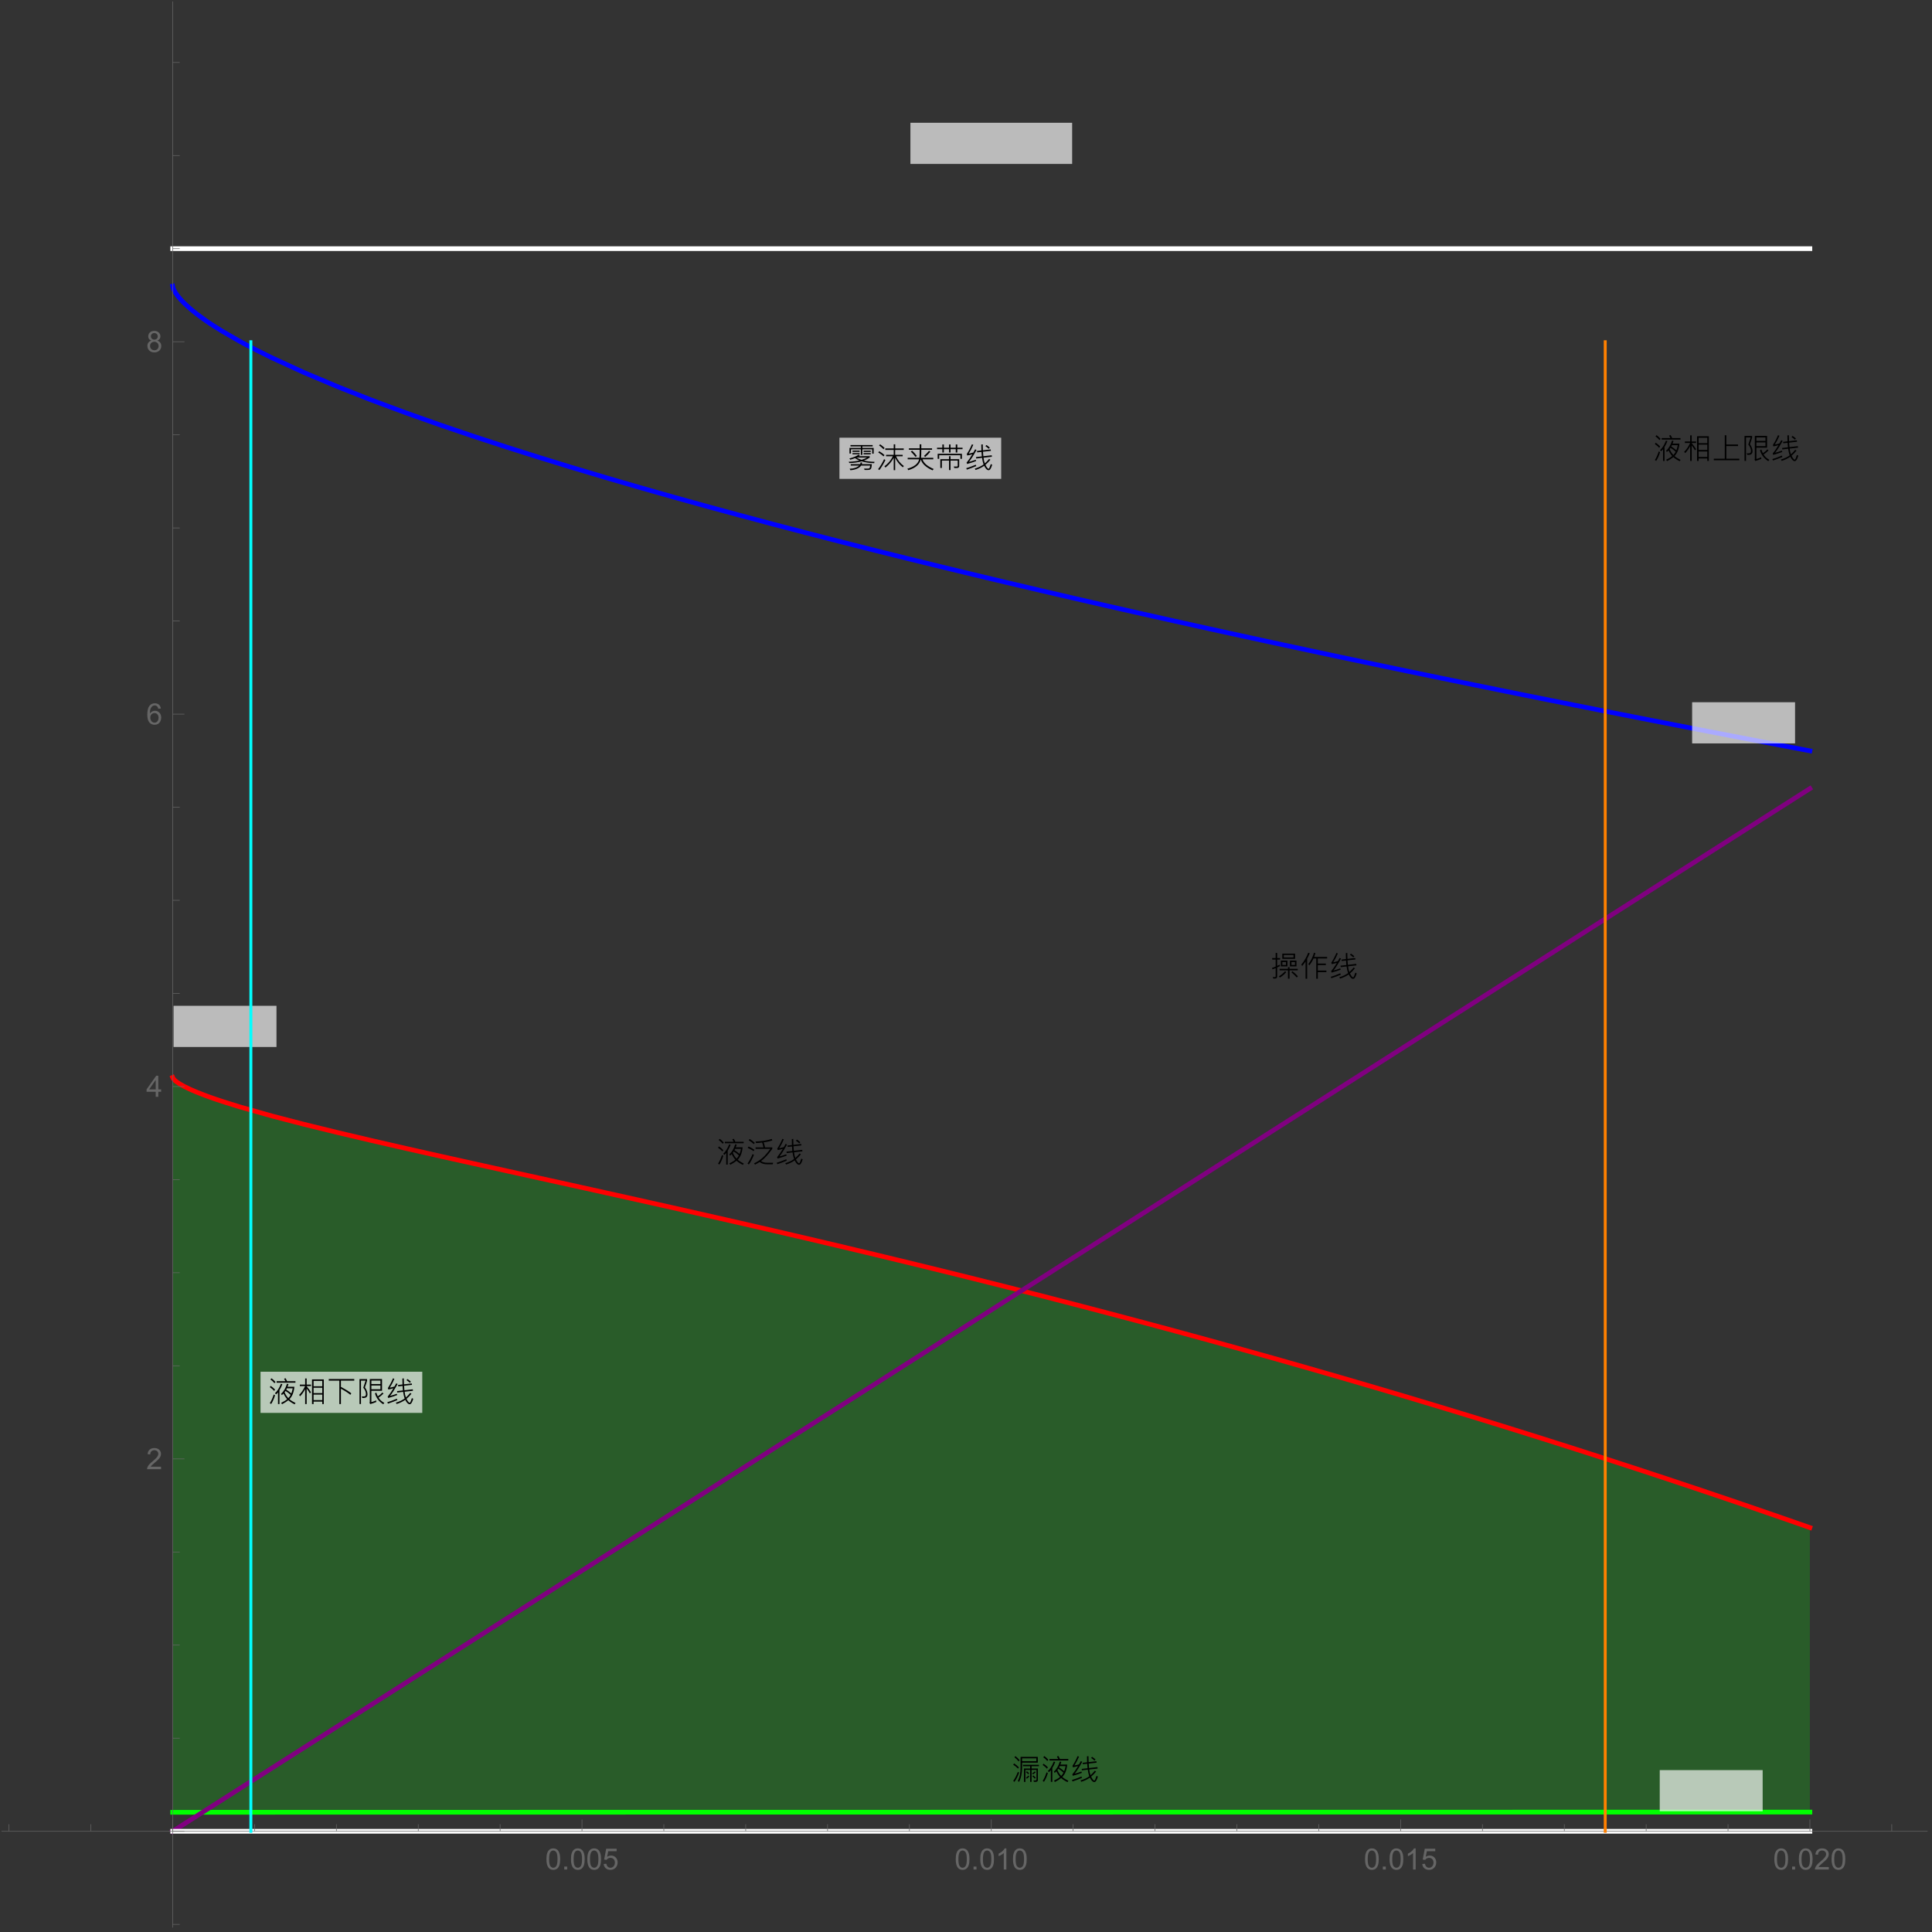 <?xml version="1.0" encoding="UTF-8"?>
<svg xmlns="http://www.w3.org/2000/svg" xmlns:xlink="http://www.w3.org/1999/xlink" width="657pt" height="657pt" viewBox="0 0 657 657" version="1.1">
<rect x="0" y="0" width="657" height="657" fill="#333333" stroke="none"/>
<defs>
<g>
<symbol overflow="visible" id="glyph0-0">
<path style="stroke:none;" d="M 0.875 0 L 0.875 -7.375 L 6.094 -7.375 L 6.094 0 Z M 1.461 -0.586 L 5.512 -0.586 L 5.512 -6.789 L 1.461 -6.789 Z M 1.461 -0.586 "/>
</symbol>
<symbol overflow="visible" id="glyph0-1">
<path style="stroke:none;" d="M 9.141 -5.07 L 8.637 -5.07 L 8.637 -6.547 L 5.277 -6.547 L 5.277 -4.668 L 4.781 -4.668 L 4.781 -6.547 L 1.422 -6.547 L 1.422 -5.121 L 0.906 -5.121 L 0.906 -7.023 L 4.781 -7.023 L 4.781 -7.539 L 1.25 -7.539 L 1.25 -8 L 8.797 -8 L 8.797 -7.539 L 5.277 -7.539 L 5.277 -7.023 L 9.141 -7.023 Z M 4.359 -5.688 L 1.93 -5.688 L 1.93 -6.109 L 4.359 -6.109 Z M 8.141 -5.668 L 5.707 -5.668 L 5.707 -6.078 L 8.141 -6.078 Z M 4.359 -4.859 L 1.93 -4.859 L 1.93 -5.258 L 4.359 -5.258 Z M 8.141 -4.84 L 5.707 -4.84 L 5.707 -5.25 L 8.141 -5.25 Z M 9.43 -2.301 L 9.293 -1.84 C 7.652 -1.887 6.242 -2.094 5.07 -2.469 C 3.844 -2.121 2.445 -1.922 0.867 -1.871 L 0.648 -2.32 C 2.195 -2.375 3.406 -2.512 4.281 -2.738 C 3.816 -2.91 3.32 -3.184 2.797 -3.559 C 2.137 -3.301 1.598 -3.125 1.18 -3.031 L 0.879 -3.441 C 2.121 -3.738 3.168 -4.168 4.02 -4.73 L 4.43 -4.457 C 4.352 -4.398 4.223 -4.312 4.047 -4.199 L 7.789 -4.199 L 7.789 -3.742 C 7.188 -3.332 6.535 -2.992 5.828 -2.719 C 6.699 -2.48 7.898 -2.34 9.43 -2.301 Z M 6.871 -3.742 L 3.328 -3.742 C 3.875 -3.402 4.438 -3.141 5.02 -2.961 C 5.773 -3.195 6.391 -3.457 6.871 -3.742 Z M 8.512 -1.5 C 8.461 -0.785 8.391 -0.32 8.301 -0.105 C 8.203 0.105 8.062 0.254 7.879 0.348 C 7.691 0.434 7.285 0.48 6.66 0.484 C 6.449 0.48 6.238 0.473 6.031 0.461 L 5.879 -0.008 C 6.176 0.004 6.453 0.004 6.703 0.008 C 7.195 0.004 7.492 -0.016 7.602 -0.062 C 7.707 -0.105 7.789 -0.223 7.848 -0.414 C 7.898 -0.598 7.926 -0.801 7.93 -1.02 L 4.879 -1.02 C 4.18 -0.105 2.961 0.422 1.219 0.562 L 0.973 0.047 C 2.348 0.027 3.43 -0.328 4.219 -1.02 L 1.336 -1.02 L 1.336 -1.5 L 4.539 -1.5 C 4.621 -1.641 4.676 -1.844 4.703 -2.109 L 5.211 -2.039 C 5.184 -1.836 5.152 -1.656 5.113 -1.5 Z M 8.512 -1.5 "/>
</symbol>
<symbol overflow="visible" id="glyph0-2">
<path style="stroke:none;" d="M 2.844 -7.012 L 2.492 -6.57 C 2.027 -7.078 1.523 -7.508 0.98 -7.859 L 1.336 -8.262 C 1.914 -7.855 2.414 -7.438 2.844 -7.012 Z M 9.398 -0.859 L 9.047 -0.438 C 7.938 -1.293 7.07 -2.375 6.449 -3.68 L 6.449 0.543 L 5.953 0.543 L 5.953 -3.672 C 5.289 -2.422 4.355 -1.316 3.16 -0.352 L 2.789 -0.762 C 4.078 -1.738 5.035 -2.879 5.66 -4.188 L 3.359 -4.188 L 3.359 -4.68 L 5.953 -4.68 L 5.953 -6.336 L 3.09 -6.336 L 3.09 -6.852 L 5.953 -6.852 L 5.953 -8.25 L 6.461 -8.25 L 6.461 -6.852 L 9.359 -6.852 L 9.359 -6.336 L 6.449 -6.336 L 6.449 -4.68 L 9 -4.68 L 9 -4.188 L 6.766 -4.188 C 7.254 -2.926 8.133 -1.816 9.398 -0.859 Z M 2.82 -4.578 L 2.48 -4.141 C 1.98 -4.645 1.391 -5.086 0.707 -5.469 L 1.02 -5.891 C 1.781 -5.453 2.379 -5.016 2.82 -4.578 Z M 3.129 -2.898 C 2.441 -1.516 1.754 -0.379 1.07 0.516 L 0.648 0.191 C 1.426 -0.82 2.102 -1.949 2.68 -3.207 Z M 3.129 -2.898 "/>
</symbol>
<symbol overflow="visible" id="glyph0-3">
<path style="stroke:none;" d="M 9.539 0.133 L 9.172 0.602 C 6.906 -0.402 5.57 -1.648 5.16 -3.141 C 4.77 -1.398 3.348 -0.172 0.898 0.543 L 0.609 0.031 C 2.914 -0.586 4.242 -1.641 4.602 -3.148 L 0.707 -3.148 L 0.707 -3.664 L 4.691 -3.664 C 4.754 -4.398 4.785 -5.312 4.789 -6.402 L 1.117 -6.402 L 1.117 -6.891 L 4.789 -6.891 L 4.789 -8.25 L 5.332 -8.25 L 5.332 -6.891 L 8.988 -6.891 L 8.988 -6.402 L 5.332 -6.402 C 5.332 -5.203 5.301 -4.289 5.238 -3.664 L 9.41 -3.664 L 9.41 -3.148 L 5.75 -3.148 C 6.148 -1.859 7.414 -0.77 9.539 0.133 Z M 3.828 -4.266 L 3.352 -3.98 C 2.898 -4.621 2.367 -5.219 1.758 -5.773 L 2.23 -6.078 C 2.883 -5.461 3.414 -4.859 3.828 -4.266 Z M 8.398 -5.719 C 7.852 -5.055 7.277 -4.465 6.672 -3.949 L 6.242 -4.301 C 6.836 -4.793 7.414 -5.375 7.969 -6.051 Z M 8.398 -5.719 "/>
</symbol>
<symbol overflow="visible" id="glyph0-4">
<path style="stroke:none;" d="M 9.359 -6.602 L 7.578 -6.602 L 7.578 -5.469 L 7.051 -5.469 L 7.051 -6.602 L 5.277 -6.602 L 5.277 -5.469 L 4.77 -5.469 L 4.77 -6.602 L 3.008 -6.602 L 3.008 -5.469 L 2.492 -5.469 L 2.492 -6.602 L 0.688 -6.602 L 0.688 -7.102 L 2.492 -7.102 L 2.492 -8.207 L 3.008 -8.207 L 3.008 -7.102 L 4.77 -7.102 L 4.77 -8.207 L 5.277 -8.207 L 5.277 -7.102 L 7.051 -7.102 L 7.051 -8.207 L 7.578 -8.207 L 7.578 -7.102 L 9.359 -7.102 Z M 9.148 -3.32 L 8.629 -3.32 L 8.629 -4.539 L 1.41 -4.539 L 1.41 -3.32 L 0.898 -3.32 L 0.898 -5.031 L 9.148 -5.031 Z M 8.219 -0.859 C 8.215 -0.68 8.168 -0.535 8.074 -0.43 C 7.98 -0.32 7.875 -0.254 7.762 -0.223 C 7.648 -0.191 7.418 -0.176 7.066 -0.176 C 6.891 -0.176 6.715 -0.18 6.547 -0.191 L 6.391 -0.719 C 6.637 -0.695 6.879 -0.684 7.113 -0.688 C 7.402 -0.684 7.574 -0.707 7.633 -0.75 C 7.688 -0.789 7.715 -0.852 7.719 -0.941 L 7.719 -2.711 L 5.27 -2.711 L 5.27 0.5 L 4.762 0.5 L 4.762 -2.711 L 2.328 -2.711 L 2.328 -0.211 L 1.801 -0.211 L 1.801 -3.188 L 4.762 -3.188 L 4.762 -4.203 L 5.27 -4.203 L 5.27 -3.188 L 8.219 -3.188 Z M 8.219 -0.859 "/>
</symbol>
<symbol overflow="visible" id="glyph0-5">
<path style="stroke:none;" d="M 4.109 -6.336 C 3.164 -4.594 2.312 -3.242 1.547 -2.281 C 2.16 -2.422 2.918 -2.664 3.828 -3.008 L 3.988 -2.57 C 3.191 -2.246 2.168 -1.914 0.918 -1.57 L 0.734 -2.023 C 1.469 -2.922 2.121 -3.871 2.691 -4.867 C 2.059 -4.688 1.488 -4.547 0.973 -4.449 L 0.789 -4.922 C 1.488 -5.992 2.07 -7.102 2.539 -8.25 L 3.016 -8.082 C 2.59 -7.043 2.07 -6.043 1.461 -5.078 C 1.926 -5.152 2.457 -5.281 3.051 -5.469 L 3.637 -6.547 Z M 9.43 -1.309 C 9.305 -0.848 9.16 -0.457 8.992 -0.133 C 8.816 0.191 8.672 0.383 8.555 0.453 C 8.438 0.516 8.312 0.551 8.184 0.555 C 7.703 0.551 7.215 0.055 6.719 -0.941 C 5.816 -0.312 4.836 0.156 3.781 0.469 L 3.52 0.02 C 4.707 -0.34 5.703 -0.805 6.508 -1.391 C 6.277 -2.07 6.105 -2.828 5.992 -3.664 L 4.008 -3.418 L 3.93 -3.91 L 5.918 -4.133 C 5.855 -4.754 5.816 -5.266 5.801 -5.668 L 4.332 -5.516 L 4.258 -5.992 L 5.773 -6.164 L 5.734 -8.18 L 6.23 -8.242 C 6.246 -7.219 6.266 -6.543 6.281 -6.211 L 8.93 -6.52 L 9 -6.031 L 6.309 -5.734 C 6.312 -5.367 6.352 -4.855 6.422 -4.199 L 9.281 -4.523 L 9.34 -4.02 L 6.5 -3.703 C 6.562 -2.984 6.711 -2.336 6.938 -1.758 C 7.375 -2.125 7.859 -2.633 8.391 -3.289 L 8.828 -3.016 C 8.277 -2.332 7.715 -1.75 7.141 -1.27 C 7.379 -0.797 7.59 -0.457 7.77 -0.25 C 7.949 -0.043 8.082 0.059 8.168 0.062 C 8.254 0.059 8.316 0.027 8.363 -0.035 C 8.406 -0.098 8.484 -0.238 8.59 -0.461 C 8.691 -0.676 8.816 -1.031 8.969 -1.527 Z M 8.629 -7.109 L 8.281 -6.727 C 7.875 -7.105 7.492 -7.41 7.129 -7.641 L 7.48 -8.008 C 7.922 -7.73 8.305 -7.43 8.629 -7.109 Z M 4.02 -0.852 C 3.121 -0.461 2.055 -0.062 0.82 0.352 L 0.621 -0.133 C 1.355 -0.328 2.434 -0.723 3.863 -1.32 Z M 4.02 -0.852 "/>
</symbol>
<symbol overflow="visible" id="glyph0-6">
<path style="stroke:none;" d="M 9.371 -6.766 L 2.977 -6.766 L 2.977 -7.27 L 5.973 -7.27 C 5.93 -7.375 5.777 -7.656 5.508 -8.109 L 5.992 -8.301 C 6.137 -8.109 6.316 -7.766 6.527 -7.27 L 9.371 -7.27 Z M 2.598 -7 L 2.23 -6.602 C 1.805 -7.113 1.348 -7.535 0.859 -7.871 L 1.23 -8.262 C 1.66 -7.973 2.113 -7.551 2.598 -7 Z M 9.398 0.141 L 9.102 0.582 C 8.234 0.172 7.52 -0.289 6.949 -0.812 C 6.402 -0.363 5.699 0.086 4.84 0.543 L 4.5 0.098 C 5.391 -0.328 6.074 -0.75 6.559 -1.172 C 6.051 -1.73 5.641 -2.367 5.32 -3.09 C 5.16 -2.902 4.961 -2.727 4.73 -2.559 L 4.484 -3 C 5.359 -3.746 6.031 -4.887 6.5 -6.422 L 7 -6.27 C 6.883 -5.93 6.777 -5.633 6.68 -5.383 L 9.008 -5.383 C 8.852 -3.531 8.297 -2.129 7.34 -1.172 C 7.785 -0.75 8.473 -0.312 9.398 0.141 Z M 8.453 -4.867 L 6.461 -4.867 C 6.395 -4.707 6.32 -4.555 6.242 -4.41 C 6.848 -4.031 7.426 -3.598 7.969 -3.109 C 8.164 -3.602 8.324 -4.188 8.453 -4.867 Z M 7.738 -2.641 C 7.199 -3.152 6.613 -3.594 5.98 -3.969 C 5.836 -3.742 5.734 -3.598 5.68 -3.531 C 6.023 -2.715 6.449 -2.047 6.949 -1.527 C 7.293 -1.863 7.555 -2.234 7.738 -2.641 Z M 4.922 -6.25 C 4.672 -5.559 4.344 -4.883 3.941 -4.227 L 3.941 0.5 L 3.441 0.5 L 3.441 -3.48 C 3.277 -3.273 3.055 -3.043 2.77 -2.797 L 2.422 -3.199 C 3.16 -3.824 3.836 -4.895 4.449 -6.41 Z M 2.453 -4.398 L 2.109 -3.969 C 1.82 -4.352 1.336 -4.781 0.66 -5.258 L 0.953 -5.68 C 1.527 -5.312 2.027 -4.887 2.453 -4.398 Z M 2.43 -2.492 C 2.082 -1.328 1.641 -0.34 1.109 0.488 L 0.668 0.172 C 1.184 -0.621 1.621 -1.594 1.984 -2.758 Z M 2.43 -2.492 "/>
</symbol>
<symbol overflow="visible" id="glyph0-7">
<path style="stroke:none;" d="M 9.41 -0.133 L 9.227 0.391 L 7.359 0.391 C 6.281 0.387 5.43 0.129 4.809 -0.391 C 4.297 -0.062 3.773 0.23 3.242 0.5 L 2.898 0.07 C 3.961 -0.43 4.902 -1.031 5.723 -1.738 C 6.539 -2.441 7.445 -3.48 8.441 -4.859 L 3.418 -4.859 L 3.418 -5.359 L 6.078 -5.359 C 5.984 -5.965 5.84 -6.516 5.641 -7.012 C 4.902 -6.906 4.223 -6.848 3.598 -6.832 L 3.391 -7.348 C 5.613 -7.434 7.449 -7.727 8.902 -8.234 L 9.121 -7.738 C 8.207 -7.422 7.223 -7.207 6.172 -7.09 C 6.371 -6.531 6.523 -5.953 6.621 -5.359 L 9.102 -5.359 L 9.102 -4.859 C 7.676 -2.891 6.402 -1.508 5.277 -0.707 C 5.766 -0.32 6.461 -0.129 7.359 -0.133 Z M 3.148 -6.879 L 2.809 -6.488 C 2.328 -6.945 1.75 -7.383 1.07 -7.797 L 1.422 -8.219 C 2.199 -7.715 2.773 -7.27 3.148 -6.879 Z M 3.043 -4.512 L 2.73 -4.082 C 2.211 -4.477 1.539 -4.848 0.719 -5.199 L 1.051 -5.648 C 1.77 -5.34 2.434 -4.961 3.043 -4.512 Z M 2.852 -2.797 C 2.285 -1.434 1.711 -0.352 1.129 0.461 L 0.688 0.121 C 1.312 -0.742 1.887 -1.812 2.402 -3.102 Z M 2.852 -2.797 "/>
</symbol>
<symbol overflow="visible" id="glyph0-8">
<path style="stroke:none;" d="M 2.832 -6.832 L 2.461 -6.469 C 2.117 -6.941 1.645 -7.414 1.051 -7.891 L 1.41 -8.234 C 1.891 -7.883 2.363 -7.418 2.832 -6.832 Z M 9.008 -6.031 L 3.664 -6.031 L 3.664 -4.5 C 3.66 -2.438 3.312 -0.77 2.621 0.508 L 2.211 0.211 C 2.832 -0.984 3.145 -2.461 3.148 -4.219 L 3.148 -7.988 L 9.008 -7.988 Z M 8.5 -6.52 L 8.5 -7.508 L 3.664 -7.508 L 3.664 -6.52 Z M 2.586 -4.41 L 2.281 -4 C 1.836 -4.484 1.285 -4.934 0.629 -5.352 L 0.973 -5.762 C 1.609 -5.34 2.145 -4.891 2.586 -4.41 Z M 9.379 -4.82 L 6.891 -4.82 L 6.891 -4.039 L 9.039 -4.039 L 9.039 -0.078 C 9.035 0.027 8.98 0.148 8.871 0.293 C 8.758 0.434 8.535 0.504 8.207 0.508 L 7.699 0.508 L 7.508 0.008 C 8.031 0.023 8.34 0.012 8.426 -0.039 C 8.508 -0.09 8.547 -0.172 8.551 -0.289 L 8.551 -3.559 L 6.891 -3.559 L 6.891 0.508 L 6.402 0.508 L 6.402 -3.559 L 4.789 -3.559 L 4.789 0.516 L 4.301 0.516 L 4.301 -4.039 L 6.402 -4.039 L 6.402 -4.82 L 3.98 -4.82 L 3.98 -5.289 L 9.379 -5.289 Z M 6.059 -2.402 L 5.762 -2.09 C 5.453 -2.406 5.199 -2.641 4.992 -2.797 L 5.309 -3.102 C 5.633 -2.859 5.883 -2.629 6.059 -2.402 Z M 8.281 -2.75 C 8.039 -2.5 7.738 -2.266 7.379 -2.039 L 7.102 -2.414 C 7.441 -2.602 7.734 -2.824 7.988 -3.09 Z M 2.66 -2.652 C 2.199 -1.391 1.664 -0.34 1.059 0.508 L 0.648 0.18 C 1.219 -0.582 1.742 -1.605 2.223 -2.898 Z M 8.301 -0.879 L 7.969 -0.57 C 7.77 -0.836 7.496 -1.113 7.156 -1.402 L 7.48 -1.711 C 7.805 -1.445 8.078 -1.168 8.301 -0.879 Z M 6.109 -1.328 C 5.887 -1.059 5.605 -0.805 5.27 -0.57 L 4.98 -0.898 C 5.316 -1.133 5.594 -1.387 5.812 -1.66 Z M 6.109 -1.328 "/>
</symbol>
<symbol overflow="visible" id="glyph0-9">
<path style="stroke:none;" d="M 3.379 -6 L 2.379 -6 L 2.379 -3.863 C 2.578 -3.941 2.863 -4.078 3.234 -4.266 L 3.34 -3.77 C 3.121 -3.652 2.801 -3.496 2.379 -3.301 L 2.379 -0.211 C 2.379 0.031 2.309 0.203 2.176 0.312 C 2.039 0.414 1.797 0.469 1.449 0.469 C 1.332 0.469 1.211 0.465 1.078 0.461 L 0.898 -0.039 C 1.012 -0.023 1.262 -0.016 1.648 -0.02 C 1.797 -0.016 1.875 -0.102 1.879 -0.277 L 1.879 -3.082 C 1.523 -2.941 1.164 -2.805 0.801 -2.672 L 0.641 -3.148 C 1.098 -3.301 1.512 -3.457 1.879 -3.617 L 1.879 -6 L 0.699 -6 L 0.699 -6.5 L 1.879 -6.5 L 1.879 -8.262 L 2.379 -8.262 L 2.379 -6.5 L 3.379 -6.5 Z M 8.48 -6.25 L 4.133 -6.25 L 4.133 -8.016 L 8.48 -8.016 Z M 7.949 -6.719 L 7.949 -7.559 L 4.648 -7.559 L 4.648 -6.719 Z M 8.949 -3.68 L 6.738 -3.68 L 6.738 -5.641 L 8.949 -5.641 Z M 8.441 -4.16 L 8.441 -5.152 L 7.242 -5.152 L 7.242 -4.16 Z M 5.879 -3.68 L 3.637 -3.68 L 3.637 -5.641 L 5.879 -5.641 Z M 5.383 -4.16 L 5.383 -5.152 L 4.148 -5.152 L 4.148 -4.16 Z M 9.379 -2.34 L 6.594 -2.34 L 6.594 0.5 L 6.07 0.5 L 6.07 -2.34 L 3.219 -2.34 L 3.219 -2.844 L 6.07 -2.844 L 6.07 -3.43 L 6.594 -3.43 L 6.594 -2.844 L 9.379 -2.844 Z M 5.469 -1.711 C 4.883 -1.008 4.16 -0.395 3.301 0.133 L 2.977 -0.289 C 3.828 -0.809 4.531 -1.391 5.086 -2.031 Z M 9.43 -0.258 L 9.047 0.113 C 8.539 -0.516 7.93 -1.105 7.223 -1.672 L 7.586 -2.023 C 8.332 -1.453 8.945 -0.867 9.43 -0.258 Z M 9.43 -0.258 "/>
</symbol>
<symbol overflow="visible" id="glyph0-10">
<path style="stroke:none;" d="M 9.379 -6.371 L 6.211 -6.371 L 6.211 -4.629 L 8.941 -4.629 L 8.941 -4.121 L 6.211 -4.121 L 6.211 -2.25 L 9.133 -2.25 L 9.133 -1.727 L 6.211 -1.727 L 6.211 0.516 L 5.68 0.516 L 5.68 -6.371 L 4.75 -6.371 C 4.422 -5.613 3.949 -4.832 3.328 -4.027 L 2.977 -4.457 C 3.801 -5.469 4.449 -6.762 4.922 -8.34 L 5.391 -8.141 C 5.332 -7.914 5.191 -7.5 4.969 -6.891 L 9.379 -6.891 Z M 3.461 -8.141 C 3.246 -7.656 3.047 -7.223 2.867 -6.84 L 2.586 -6.289 L 2.586 0.516 L 2.051 0.516 L 2.051 -5.332 C 1.48 -4.527 1.094 -4.016 0.891 -3.797 L 0.602 -4.301 C 1.551 -5.41 2.336 -6.746 2.961 -8.312 Z M 3.461 -8.141 "/>
</symbol>
<symbol overflow="visible" id="glyph0-11">
<path style="stroke:none;" d="M 4.68 -3.48 L 4.266 -3.141 C 3.996 -3.672 3.637 -4.219 3.188 -4.781 L 3.188 0.508 L 2.672 0.508 L 2.672 -4.57 C 2.16 -3.605 1.59 -2.801 0.961 -2.156 L 0.621 -2.613 C 1.379 -3.324 2.059 -4.324 2.66 -5.621 L 0.867 -5.621 L 0.867 -6.117 L 2.672 -6.117 L 2.672 -8.199 L 3.188 -8.199 L 3.188 -6.117 L 4.668 -6.117 L 4.668 -5.621 L 3.188 -5.621 L 3.188 -5.551 C 3.828 -4.793 4.324 -4.105 4.68 -3.48 Z M 9.008 0.508 L 8.492 0.508 L 8.492 -0.344 L 5.543 -0.344 L 5.543 0.508 L 5.008 0.508 L 5.008 -7.891 L 9.008 -7.891 Z M 8.492 -5.551 L 8.492 -7.379 L 5.543 -7.379 L 5.543 -5.551 Z M 8.492 -3.234 L 8.492 -5.047 L 5.543 -5.047 L 5.543 -3.234 Z M 8.492 -0.852 L 8.492 -2.73 L 5.543 -2.73 L 5.543 -0.852 Z M 8.492 -0.852 "/>
</symbol>
<symbol overflow="visible" id="glyph0-12">
<path style="stroke:none;" d="M 9.371 -7.469 L 4.84 -7.469 L 4.84 -5.332 C 6.582 -4.406 7.758 -3.676 8.367 -3.141 L 8.051 -2.652 C 7.199 -3.359 6.129 -4.051 4.84 -4.73 L 4.84 0.5 L 4.301 0.5 L 4.301 -7.469 L 0.699 -7.469 L 0.699 -8.008 L 9.371 -8.008 Z M 9.371 -7.469 "/>
</symbol>
<symbol overflow="visible" id="glyph0-13">
<path style="stroke:none;" d="M 8.82 -4.027 L 5.191 -4.027 L 5.191 -0.152 C 5.715 -0.297 6.258 -0.496 6.82 -0.75 L 6.859 -0.199 C 6.195 0.074 5.504 0.309 4.789 0.508 L 4.551 0 C 4.617 -0.078 4.652 -0.168 4.656 -0.277 L 4.656 -8.008 L 8.82 -8.008 Z M 8.273 -6.32 L 8.273 -7.492 L 5.191 -7.492 L 5.191 -6.32 Z M 8.273 -4.539 L 8.273 -5.812 L 5.191 -5.812 L 5.191 -4.539 Z M 3 -5.191 C 3.578 -4.344 3.867 -3.559 3.871 -2.836 C 3.867 -2.418 3.75 -2.094 3.52 -1.867 C 3.281 -1.637 2.812 -1.539 2.117 -1.57 L 1.91 -2.102 C 2.074 -2.082 2.242 -2.074 2.414 -2.078 C 2.781 -2.074 3.027 -2.133 3.152 -2.25 C 3.277 -2.367 3.34 -2.586 3.344 -2.906 C 3.34 -3.621 3.039 -4.34 2.441 -5.07 C 2.648 -5.621 2.914 -6.426 3.234 -7.48 L 1.66 -7.48 L 1.66 0.488 L 1.152 0.488 L 1.152 -7.988 L 3.73 -7.988 L 3.73 -7.48 C 3.598 -6.93 3.355 -6.168 3 -5.191 Z M 9.59 0.113 L 9.227 0.562 C 7.785 -0.344 6.844 -1.586 6.402 -3.168 L 6.891 -3.379 C 7.008 -2.949 7.172 -2.527 7.387 -2.117 C 7.992 -2.52 8.504 -2.957 8.922 -3.43 L 9.32 -3.09 C 8.809 -2.566 8.25 -2.102 7.641 -1.688 C 8.016 -1.008 8.664 -0.41 9.59 0.113 Z M 9.59 0.113 "/>
</symbol>
<symbol overflow="visible" id="glyph0-14">
<path style="stroke:none;" d="M 9.379 0.258 L 0.699 0.258 L 0.699 -0.258 L 4.43 -0.258 L 4.43 -8.234 L 4.961 -8.234 L 4.961 -5.098 L 8.941 -5.098 L 8.941 -4.57 L 4.961 -4.57 L 4.961 -0.258 L 9.379 -0.258 Z M 9.379 0.258 "/>
</symbol>
<symbol overflow="visible" id="glyph1-0">
<path style="stroke:none;" d="M 1.25 0 L 1.25 -6.25 L 6.25 -6.25 L 6.25 0 Z M 1.406 -0.156 L 6.094 -0.156 L 6.094 -6.094 L 1.406 -6.094 Z M 1.406 -0.156 "/>
</symbol>
<symbol overflow="visible" id="glyph1-1">
<path style="stroke:none;" d="M 0.414 -3.531 C 0.41 -4.375 0.496 -5.055 0.676 -5.574 C 0.848 -6.086 1.109 -6.484 1.453 -6.766 C 1.797 -7.043 2.227 -7.184 2.75 -7.188 C 3.129 -7.184 3.465 -7.105 3.758 -6.953 C 4.047 -6.797 4.289 -6.574 4.477 -6.285 C 4.664 -5.992 4.812 -5.637 4.922 -5.223 C 5.027 -4.801 5.078 -4.238 5.082 -3.531 C 5.078 -2.688 4.992 -2.008 4.824 -1.496 C 4.648 -0.977 4.391 -0.578 4.051 -0.301 C 3.703 -0.02 3.27 0.117 2.75 0.121 C 2.055 0.117 1.516 -0.129 1.125 -0.621 C 0.648 -1.215 0.41 -2.184 0.414 -3.531 Z M 1.32 -3.531 C 1.316 -2.352 1.453 -1.57 1.73 -1.184 C 2.004 -0.793 2.344 -0.598 2.75 -0.602 C 3.148 -0.598 3.488 -0.793 3.766 -1.188 C 4.039 -1.574 4.176 -2.355 4.18 -3.531 C 4.176 -4.707 4.039 -5.488 3.766 -5.879 C 3.488 -6.262 3.145 -6.457 2.738 -6.461 C 2.332 -6.457 2.012 -6.285 1.773 -5.945 C 1.469 -5.508 1.316 -4.703 1.32 -3.531 Z M 1.32 -3.531 "/>
</symbol>
<symbol overflow="visible" id="glyph1-2">
<path style="stroke:none;" d="M 0.906 0 L 0.906 -1 L 1.91 -1 L 1.91 0 Z M 0.906 0 "/>
</symbol>
<symbol overflow="visible" id="glyph1-3">
<path style="stroke:none;" d="M 0.414 -1.875 L 1.336 -1.953 C 1.406 -1.5 1.562 -1.164 1.812 -0.941 C 2.059 -0.711 2.359 -0.598 2.715 -0.602 C 3.137 -0.598 3.496 -0.758 3.789 -1.078 C 4.078 -1.398 4.223 -1.82 4.227 -2.348 C 4.223 -2.848 4.082 -3.242 3.805 -3.535 C 3.52 -3.82 3.152 -3.965 2.699 -3.969 C 2.414 -3.965 2.16 -3.902 1.934 -3.777 C 1.707 -3.648 1.527 -3.48 1.398 -3.277 L 0.57 -3.383 L 1.266 -7.062 L 4.824 -7.062 L 4.824 -6.219 L 1.969 -6.219 L 1.582 -4.297 C 2.012 -4.594 2.461 -4.746 2.934 -4.746 C 3.555 -4.746 4.082 -4.527 4.516 -4.094 C 4.941 -3.66 5.156 -3.105 5.16 -2.426 C 5.156 -1.777 4.969 -1.215 4.594 -0.746 C 4.133 -0.168 3.504 0.117 2.715 0.121 C 2.059 0.117 1.527 -0.062 1.121 -0.426 C 0.707 -0.789 0.473 -1.273 0.414 -1.875 Z M 0.414 -1.875 "/>
</symbol>
<symbol overflow="visible" id="glyph1-4">
<path style="stroke:none;" d="M 3.727 0 L 2.848 0 L 2.848 -5.602 C 2.637 -5.398 2.359 -5.195 2.016 -4.992 C 1.672 -4.789 1.363 -4.637 1.09 -4.539 L 1.09 -5.391 C 1.582 -5.621 2.012 -5.898 2.379 -6.23 C 2.746 -6.555 3.004 -6.875 3.16 -7.188 L 3.727 -7.188 Z M 3.727 0 "/>
</symbol>
<symbol overflow="visible" id="glyph1-5">
<path style="stroke:none;" d="M 5.035 -0.844 L 5.035 0 L 0.305 0 C 0.297 -0.211 0.328 -0.414 0.406 -0.609 C 0.523 -0.93 0.719 -1.246 0.984 -1.562 C 1.25 -1.871 1.633 -2.234 2.133 -2.648 C 2.91 -3.281 3.434 -3.785 3.711 -4.16 C 3.98 -4.535 4.117 -4.887 4.121 -5.219 C 4.117 -5.566 3.992 -5.859 3.746 -6.102 C 3.496 -6.336 3.172 -6.457 2.773 -6.461 C 2.348 -6.457 2.012 -6.328 1.758 -6.078 C 1.5 -5.82 1.371 -5.469 1.371 -5.023 L 0.469 -5.117 C 0.531 -5.789 0.762 -6.305 1.168 -6.656 C 1.566 -7.008 2.109 -7.184 2.793 -7.188 C 3.477 -7.184 4.02 -6.992 4.422 -6.617 C 4.82 -6.234 5.02 -5.762 5.023 -5.199 C 5.02 -4.91 4.961 -4.629 4.848 -4.355 C 4.727 -4.074 4.535 -3.785 4.266 -3.48 C 3.992 -3.176 3.539 -2.754 2.91 -2.223 C 2.379 -1.777 2.039 -1.477 1.895 -1.32 C 1.742 -1.16 1.621 -1.004 1.523 -0.844 Z M 5.035 -0.844 "/>
</symbol>
<symbol overflow="visible" id="glyph1-6">
<path style="stroke:none;" d="M 3.234 0 L 3.234 -1.715 L 0.125 -1.715 L 0.125 -2.52 L 3.395 -7.156 L 4.109 -7.156 L 4.109 -2.52 L 5.078 -2.52 L 5.078 -1.715 L 4.109 -1.715 L 4.109 0 Z M 3.234 -2.52 L 3.234 -5.746 L 0.992 -2.52 Z M 3.234 -2.52 "/>
</symbol>
<symbol overflow="visible" id="glyph1-7">
<path style="stroke:none;" d="M 4.977 -5.406 L 4.102 -5.336 C 4.023 -5.68 3.91 -5.93 3.77 -6.09 C 3.527 -6.336 3.234 -6.461 2.891 -6.465 C 2.605 -6.461 2.359 -6.383 2.152 -6.23 C 1.871 -6.027 1.652 -5.734 1.496 -5.348 C 1.332 -4.957 1.25 -4.406 1.25 -3.691 C 1.457 -4.012 1.715 -4.25 2.023 -4.41 C 2.328 -4.562 2.652 -4.641 2.988 -4.645 C 3.574 -4.641 4.07 -4.426 4.484 -3.996 C 4.891 -3.566 5.098 -3.008 5.102 -2.324 C 5.098 -1.871 5 -1.453 4.812 -1.07 C 4.617 -0.684 4.352 -0.387 4.016 -0.184 C 3.672 0.02 3.289 0.117 2.859 0.121 C 2.125 0.117 1.527 -0.148 1.066 -0.684 C 0.605 -1.219 0.375 -2.109 0.375 -3.352 C 0.375 -4.734 0.629 -5.738 1.141 -6.367 C 1.586 -6.91 2.188 -7.184 2.945 -7.188 C 3.504 -7.184 3.965 -7.027 4.328 -6.715 C 4.684 -6.398 4.898 -5.961 4.977 -5.406 Z M 1.387 -2.32 C 1.383 -2.016 1.445 -1.723 1.578 -1.449 C 1.703 -1.168 1.883 -0.957 2.117 -0.816 C 2.344 -0.668 2.59 -0.598 2.848 -0.602 C 3.215 -0.598 3.531 -0.746 3.801 -1.051 C 4.066 -1.348 4.199 -1.754 4.203 -2.27 C 4.199 -2.762 4.07 -3.152 3.809 -3.438 C 3.543 -3.723 3.211 -3.867 2.812 -3.867 C 2.414 -3.867 2.074 -3.723 1.801 -3.438 C 1.52 -3.152 1.383 -2.781 1.387 -2.32 Z M 1.387 -2.32 "/>
</symbol>
<symbol overflow="visible" id="glyph1-8">
<path style="stroke:none;" d="M 1.766 -3.883 C 1.398 -4.012 1.129 -4.203 0.957 -4.453 C 0.777 -4.699 0.691 -4.996 0.695 -5.344 C 0.691 -5.863 0.879 -6.301 1.254 -6.656 C 1.629 -7.008 2.125 -7.184 2.75 -7.188 C 3.371 -7.184 3.875 -7 4.258 -6.641 C 4.637 -6.273 4.828 -5.832 4.828 -5.316 C 4.828 -4.98 4.738 -4.691 4.566 -4.449 C 4.387 -4.199 4.125 -4.012 3.773 -3.883 C 4.211 -3.738 4.543 -3.508 4.777 -3.188 C 5.004 -2.867 5.121 -2.484 5.121 -2.047 C 5.121 -1.43 4.902 -0.918 4.473 -0.504 C 4.035 -0.09 3.469 0.117 2.766 0.121 C 2.055 0.117 1.484 -0.09 1.055 -0.504 C 0.621 -0.922 0.402 -1.441 0.406 -2.07 C 0.402 -2.531 0.52 -2.922 0.758 -3.238 C 0.992 -3.551 1.328 -3.766 1.766 -3.883 Z M 1.594 -5.371 C 1.594 -5.031 1.699 -4.754 1.918 -4.539 C 2.133 -4.324 2.418 -4.219 2.77 -4.219 C 3.105 -4.219 3.383 -4.324 3.602 -4.539 C 3.816 -4.75 3.926 -5.012 3.926 -5.32 C 3.926 -5.641 3.812 -5.91 3.59 -6.133 C 3.367 -6.352 3.09 -6.461 2.758 -6.465 C 2.422 -6.461 2.145 -6.355 1.926 -6.141 C 1.703 -5.926 1.594 -5.668 1.594 -5.371 Z M 1.309 -2.066 C 1.305 -1.812 1.363 -1.57 1.484 -1.336 C 1.602 -1.102 1.781 -0.918 2.016 -0.793 C 2.25 -0.66 2.5 -0.598 2.773 -0.602 C 3.188 -0.598 3.535 -0.73 3.812 -1.004 C 4.082 -1.27 4.219 -1.613 4.223 -2.035 C 4.219 -2.457 4.078 -2.809 3.801 -3.086 C 3.516 -3.359 3.164 -3.496 2.742 -3.5 C 2.328 -3.496 1.984 -3.359 1.715 -3.09 C 1.441 -2.812 1.305 -2.473 1.309 -2.066 Z M 1.309 -2.066 "/>
</symbol>
</g>
</defs>
<g id="surface8">
<path style=" stroke:none;fill-rule:nonzero;fill:rgb(0%,99.998%,0%);fill-opacity:0.2;" d="M 58.723 616.293 L 59.234 616.293 L 59.406 616.289 L 66.918 616.289 L 69.652 616.285 L 82.879 616.285 L 84.262 616.281 L 92.559 616.281 L 103.406 616.277 L 115.172 616.277 L 126.148 616.273 L 138.047 616.273 L 149.73 616.27 L 172.441 616.27 L 183.473 616.266 L 206.02 616.266 L 216.969 616.262 L 228.836 616.262 L 240.484 616.258 L 263.133 616.258 L 274.133 616.254 L 308.668 616.254 L 320.504 616.25 L 342.387 616.25 L 354.141 616.246 L 376.992 616.246 L 388.664 616.242 L 422.371 616.242 L 433.172 616.238 L 467.684 616.238 L 478.754 616.234 L 512.363 616.234 L 524.27 616.23 L 558.688 616.23 L 569.727 616.227 L 606.301 616.227 L 609.359 616.223 L 615.473 616.223 L 615.473 519.473 L 615.09 519.34 L 614.898 519.27 L 614.133 519.004 L 613.945 518.938 L 613.18 518.668 L 612.414 518.402 L 610.887 517.871 L 610.121 517.602 L 609.547 517.402 L 609.359 517.336 L 606.301 516.277 L 604.773 515.746 L 603.434 515.281 L 603.242 515.219 L 592.289 511.453 L 580.547 507.477 L 569.727 503.852 L 558.688 500.203 L 546.863 496.348 L 535.961 492.84 L 524.27 489.125 L 512.363 485.398 L 501.379 482.004 L 489.605 478.418 L 478.754 475.152 L 467.684 471.871 L 455.828 468.402 L 444.895 465.25 L 433.172 461.914 L 422.371 458.887 L 411.352 455.836 L 399.547 452.613 L 388.664 449.684 L 376.992 446.59 L 365.105 443.48 L 354.141 440.652 L 342.387 437.66 L 331.555 434.941 L 320.504 432.203 L 308.668 429.312 L 297.754 426.676 L 286.051 423.887 L 274.133 421.082 L 263.133 418.523 L 251.352 415.812 L 240.484 413.34 L 228.836 410.707 L 216.969 408.051 L 206.02 405.617 L 194.285 403.02 L 183.473 400.637 L 172.441 398.203 L 160.625 395.59 L 149.73 393.168 L 138.047 390.539 L 126.148 387.809 L 115.172 385.223 L 103.406 382.34 L 92.559 379.523 L 81.496 376.395 L 75.574 374.539 L 72.613 373.543 L 71.133 373.016 L 70.391 372.746 L 70.02 372.609 L 69.836 372.543 L 69.652 372.473 L 66.918 371.402 L 65.551 370.824 L 64.871 370.523 L 64.355 370.289 L 64.188 370.207 L 62.82 369.539 L 62.137 369.176 L 61.797 368.984 L 61.453 368.789 L 60.77 368.367 L 60.43 368.141 L 60.258 368.02 L 60.09 367.898 L 59.746 367.633 L 59.574 367.488 L 59.406 367.336 L 59.234 367.168 L 59.062 366.98 L 58.895 366.758 L 58.723 366.379 Z M 58.723 616.293 "/>
<path style="fill:none;stroke-width:1.6;stroke-linecap:square;stroke-linejoin:miter;stroke:rgb(0%,0%,99.998%);stroke-opacity:1;stroke-miterlimit:3.25;" d="M 124.723 105.285 L 124.895 106 L 125.062 106.422 L 125.234 106.777 L 125.406 107.094 L 125.574 107.383 L 125.746 107.656 L 126.09 108.156 L 126.258 108.391 L 126.43 108.617 L 126.77 109.051 L 127.453 109.848 L 127.625 110.035 L 127.797 110.219 L 128.137 110.578 L 128.82 111.262 L 130.188 112.527 L 130.355 112.676 L 130.527 112.824 L 130.871 113.117 L 131.551 113.688 L 132.918 114.777 L 135.652 116.781 L 135.836 116.914 L 136.02 117.039 L 136.391 117.297 L 137.133 117.801 L 138.613 118.777 L 141.574 120.633 L 147.496 124.047 L 147.672 124.141 L 147.844 124.234 L 148.188 124.426 L 148.879 124.797 L 150.262 125.535 L 153.027 126.973 L 158.559 129.715 L 169.406 134.688 L 181.172 139.645 L 192.148 143.969 L 204.047 148.395 L 215.73 152.531 L 226.625 156.23 L 238.441 160.098 L 249.473 163.586 L 260.285 166.91 L 272.02 170.414 L 282.969 173.605 L 294.836 176.98 L 306.484 180.215 L 317.352 183.172 L 329.133 186.316 L 340.133 189.199 L 352.051 192.266 L 363.754 195.227 L 374.668 197.945 L 386.504 200.848 L 397.555 203.52 L 408.387 206.102 L 420.141 208.867 L 431.105 211.414 L 442.992 214.145 L 454.664 216.789 L 465.547 219.227 L 477.352 221.844 L 488.371 224.258 L 499.172 226.602 L 510.895 229.121 L 521.828 231.449 L 533.684 233.945 L 544.754 236.258 L 555.605 238.504 L 567.379 240.922 L 578.363 243.156 L 590.27 245.559 L 601.961 247.895 L 612.863 250.059 L 624.688 252.391 L 635.727 254.547 L 646.547 256.645 L 658.289 258.906 L 669.242 261.004 L 669.434 261.039 L 669.625 261.078 L 670.008 261.148 L 670.773 261.297 L 672.301 261.586 L 675.359 262.168 L 675.547 262.203 L 675.738 262.238 L 676.121 262.312 L 676.887 262.457 L 678.414 262.746 L 678.605 262.785 L 679.18 262.891 L 679.945 263.039 L 680.133 263.074 L 680.324 263.109 L 680.707 263.184 L 681.281 263.289 L 681.473 263.328 " transform="matrix(1,0,0,1,-66,-8)"/>
<path style="fill:none;stroke-width:1.6;stroke-linecap:square;stroke-linejoin:miter;stroke:rgb(99.998%,0%,0%);stroke-opacity:1;stroke-miterlimit:3.25;" d="M 124.723 374.379 L 124.895 374.758 L 125.062 374.98 L 125.234 375.168 L 125.406 375.336 L 125.574 375.488 L 125.746 375.633 L 126.09 375.898 L 126.258 376.02 L 126.43 376.141 L 126.77 376.367 L 127.453 376.789 L 127.797 376.984 L 128.137 377.176 L 128.82 377.539 L 130.188 378.207 L 130.355 378.289 L 130.871 378.523 L 131.551 378.824 L 132.918 379.402 L 135.652 380.473 L 135.836 380.543 L 136.02 380.609 L 136.391 380.746 L 137.133 381.016 L 138.613 381.543 L 141.574 382.539 L 147.496 384.395 L 158.559 387.523 L 169.406 390.34 L 181.172 393.223 L 192.148 395.809 L 204.047 398.539 L 215.73 401.168 L 226.625 403.59 L 238.441 406.203 L 249.473 408.637 L 260.285 411.02 L 272.02 413.617 L 282.969 416.051 L 294.836 418.707 L 306.484 421.34 L 317.352 423.812 L 329.133 426.523 L 340.133 429.082 L 352.051 431.887 L 363.754 434.676 L 374.668 437.312 L 386.504 440.203 L 397.555 442.941 L 408.387 445.66 L 420.141 448.652 L 431.105 451.48 L 442.992 454.59 L 454.664 457.684 L 465.547 460.613 L 477.352 463.836 L 488.371 466.887 L 499.172 469.914 L 510.895 473.25 L 521.828 476.402 L 533.684 479.871 L 544.754 483.152 L 555.605 486.418 L 567.379 490.004 L 578.363 493.398 L 590.27 497.125 L 601.961 500.84 L 612.863 504.348 L 624.688 508.203 L 635.727 511.852 L 646.547 515.477 L 658.289 519.453 L 669.242 523.219 L 669.434 523.281 L 670.773 523.746 L 672.301 524.277 L 675.359 525.336 L 675.547 525.402 L 676.121 525.602 L 676.887 525.871 L 678.414 526.402 L 679.18 526.668 L 679.945 526.938 L 680.133 527.004 L 680.898 527.27 L 681.09 527.34 L 681.473 527.473 " transform="matrix(1,0,0,1,-66,-8)"/>
<path style="fill:none;stroke-width:1.6;stroke-linecap:square;stroke-linejoin:miter;stroke:rgb(0%,99.998%,0%);stroke-opacity:1;stroke-miterlimit:3.25;" d="M 124.723 624.293 L 125.234 624.293 L 125.406 624.289 L 132.918 624.289 L 135.652 624.285 L 148.879 624.285 L 150.262 624.281 L 158.559 624.281 L 169.406 624.277 L 181.172 624.277 L 192.148 624.273 L 204.047 624.273 L 215.73 624.27 L 238.441 624.27 L 249.473 624.266 L 272.02 624.266 L 282.969 624.262 L 294.836 624.262 L 306.484 624.258 L 329.133 624.258 L 340.133 624.254 L 374.668 624.254 L 386.504 624.25 L 408.387 624.25 L 420.141 624.246 L 442.992 624.246 L 454.664 624.242 L 488.371 624.242 L 499.172 624.238 L 533.684 624.238 L 544.754 624.234 L 578.363 624.234 L 590.27 624.23 L 624.688 624.23 L 635.727 624.227 L 672.301 624.227 L 675.359 624.223 L 681.473 624.223 " transform="matrix(1,0,0,1,-66,-8)"/>
<path style="fill:none;stroke-width:1.6;stroke-linecap:square;stroke-linejoin:miter;stroke:rgb(50%,0%,50%);stroke-opacity:1;stroke-miterlimit:3.25;" d="M 124.723 630.75 L 124.895 630.641 L 125.062 630.531 L 125.406 630.316 L 126.09 629.879 L 127.453 629.012 L 130.188 627.27 L 135.652 623.789 L 147.496 616.246 L 158.559 609.199 L 169.406 602.293 L 181.172 594.801 L 192.148 587.809 L 204.047 580.23 L 215.73 572.789 L 226.625 565.852 L 238.441 558.324 L 249.473 551.301 L 260.285 544.414 L 272.02 536.941 L 282.969 529.969 L 294.836 522.41 L 306.484 514.992 L 317.352 508.07 L 329.133 500.566 L 340.133 493.562 L 352.051 485.973 L 363.754 478.52 L 374.668 471.566 L 386.504 464.031 L 397.555 456.992 L 408.387 450.094 L 420.141 442.609 L 431.105 435.625 L 442.992 428.055 L 454.664 420.621 L 465.547 413.691 L 477.352 406.172 L 488.371 399.156 L 499.172 392.277 L 510.895 384.812 L 521.828 377.848 L 533.684 370.297 L 544.754 363.246 L 555.605 356.336 L 567.379 348.836 L 578.363 341.84 L 590.27 334.258 L 601.961 326.812 L 612.863 319.867 L 624.688 312.34 L 635.727 305.309 L 646.547 298.418 L 658.289 290.941 L 669.242 283.965 L 669.434 283.84 L 670.008 283.477 L 670.773 282.988 L 672.301 282.016 L 675.359 280.07 L 675.547 279.949 L 675.738 279.824 L 676.121 279.582 L 676.887 279.094 L 678.414 278.121 L 679.18 277.637 L 679.945 277.148 L 680.133 277.027 L 680.324 276.906 L 680.707 276.66 L 681.473 276.176 " transform="matrix(1,0,0,1,-66,-8)"/>
<path style="fill:none;stroke-width:1.6;stroke-linecap:square;stroke-linejoin:miter;stroke:rgb(99.998%,99.998%,99.998%);stroke-opacity:1;stroke-miterlimit:3.25;" d="M 124.723 630.75 L 681.473 630.75 " transform="matrix(1,0,0,1,-66,-8)"/>
<path style="fill:none;stroke-width:1.6;stroke-linecap:square;stroke-linejoin:miter;stroke:rgb(99.998%,99.998%,99.998%);stroke-opacity:1;stroke-miterlimit:3.25;" d="M 124.723 92.555 L 681.473 92.555 " transform="matrix(1,0,0,1,-66,-8)"/>
<path style=" stroke:none;fill-rule:nonzero;fill:rgb(99.998%,99.998%,99.998%);fill-opacity:0.667;" d="M 340.465 148.844 L 340.465 162.844 L 285.465 162.844 L 285.465 148.844 Z M 340.465 148.844 "/>
<g style="fill:rgb(0%,0%,0%);fill-opacity:1;">
  <use xlink:href="#glyph0-1" x="287.966" y="159.345"/>
  <use xlink:href="#glyph0-2" x="297.966" y="159.345"/>
  <use xlink:href="#glyph0-3" x="307.966" y="159.345"/>
  <use xlink:href="#glyph0-4" x="317.966" y="159.345"/>
  <use xlink:href="#glyph0-5" x="327.966" y="159.345"/>
</g>
<path style=" stroke:none;fill-rule:nonzero;fill:rgb(99.998%,99.998%,99.998%);fill-opacity:0.667;" d="M 94.023 342.039 L 94.023 356.039 L 59.023 356.039 L 59.023 342.039 Z M 94.023 342.039 "/>
<g style="fill:rgb(0%,0%,0%);fill-opacity:1;">
  <use xlink:href="#glyph0-6" x="243.525" y="395.541"/>
  <use xlink:href="#glyph0-7" x="253.525" y="395.541"/>
  <use xlink:href="#glyph0-5" x="263.525" y="395.541"/>
</g>
<path style=" stroke:none;fill-rule:nonzero;fill:rgb(99.998%,99.998%,99.998%);fill-opacity:0.667;" d="M 599.414 601.945 L 599.414 615.945 L 564.414 615.945 L 564.414 601.945 Z M 599.414 601.945 "/>
<g style="fill:rgb(0%,0%,0%);fill-opacity:1;">
  <use xlink:href="#glyph0-8" x="343.912" y="605.445"/>
  <use xlink:href="#glyph0-6" x="353.912" y="605.445"/>
  <use xlink:href="#glyph0-5" x="363.912" y="605.445"/>
</g>
<path style=" stroke:none;fill-rule:nonzero;fill:rgb(99.998%,99.998%,99.998%);fill-opacity:0.667;" d="M 610.43 238.805 L 610.43 252.805 L 575.43 252.805 L 575.43 238.805 Z M 610.43 238.805 "/>
<g style="fill:rgb(0%,0%,0%);fill-opacity:1;">
  <use xlink:href="#glyph0-9" x="431.928" y="332.306"/>
  <use xlink:href="#glyph0-10" x="441.928" y="332.306"/>
  <use xlink:href="#glyph0-5" x="451.928" y="332.306"/>
</g>
<path style=" stroke:none;fill-rule:nonzero;fill:rgb(99.998%,99.998%,99.998%);fill-opacity:0.667;" d="M 143.598 466.473 L 143.598 480.473 L 88.598 480.473 L 88.598 466.473 Z M 143.598 466.473 "/>
<g style="fill:rgb(0%,0%,0%);fill-opacity:1;">
  <use xlink:href="#glyph0-6" x="91.097" y="476.972"/>
  <use xlink:href="#glyph0-11" x="101.097" y="476.972"/>
  <use xlink:href="#glyph0-12" x="111.097" y="476.972"/>
  <use xlink:href="#glyph0-13" x="121.097" y="476.972"/>
  <use xlink:href="#glyph0-5" x="131.097" y="476.972"/>
</g>
<path style=" stroke:none;fill-rule:nonzero;fill:rgb(99.998%,99.998%,99.998%);fill-opacity:0.667;" d="M 364.598 41.75 L 364.598 55.75 L 309.598 55.75 L 309.598 41.75 Z M 364.598 41.75 "/>
<g style="fill:rgb(0%,0%,0%);fill-opacity:1;">
  <use xlink:href="#glyph0-6" x="562.097" y="156.25"/>
  <use xlink:href="#glyph0-11" x="572.097" y="156.25"/>
  <use xlink:href="#glyph0-14" x="582.097" y="156.25"/>
  <use xlink:href="#glyph0-13" x="592.097" y="156.25"/>
  <use xlink:href="#glyph0-5" x="602.097" y="156.25"/>
</g>
<path style="fill:none;stroke-width:0.2;stroke-linecap:butt;stroke-linejoin:miter;stroke:rgb(39.999%,39.999%,39.999%);stroke-opacity:1;stroke-miterlimit:3.25;" d="M 69.047 630.75 L 69.047 628.352 " transform="matrix(1,0,0,1,-66,-8)"/>
<path style="fill:none;stroke-width:0.2;stroke-linecap:butt;stroke-linejoin:miter;stroke:rgb(39.999%,39.999%,39.999%);stroke-opacity:1;stroke-miterlimit:3.25;" d="M 96.883 630.75 L 96.883 628.352 " transform="matrix(1,0,0,1,-66,-8)"/>
<path style="fill:none;stroke-width:0.2;stroke-linecap:butt;stroke-linejoin:miter;stroke:rgb(39.999%,39.999%,39.999%);stroke-opacity:1;stroke-miterlimit:3.25;" d="M 124.723 630.75 L 124.723 626.75 " transform="matrix(1,0,0,1,-66,-8)"/>
<path style="fill:none;stroke-width:0.2;stroke-linecap:butt;stroke-linejoin:miter;stroke:rgb(39.999%,39.999%,39.999%);stroke-opacity:1;stroke-miterlimit:3.25;" d="M 152.559 630.75 L 152.559 628.352 " transform="matrix(1,0,0,1,-66,-8)"/>
<path style="fill:none;stroke-width:0.2;stroke-linecap:butt;stroke-linejoin:miter;stroke:rgb(39.999%,39.999%,39.999%);stroke-opacity:1;stroke-miterlimit:3.25;" d="M 180.398 630.75 L 180.398 628.352 " transform="matrix(1,0,0,1,-66,-8)"/>
<path style="fill:none;stroke-width:0.2;stroke-linecap:butt;stroke-linejoin:miter;stroke:rgb(39.999%,39.999%,39.999%);stroke-opacity:1;stroke-miterlimit:3.25;" d="M 208.234 630.75 L 208.234 628.352 " transform="matrix(1,0,0,1,-66,-8)"/>
<path style="fill:none;stroke-width:0.2;stroke-linecap:butt;stroke-linejoin:miter;stroke:rgb(39.999%,39.999%,39.999%);stroke-opacity:1;stroke-miterlimit:3.25;" d="M 236.07 630.75 L 236.07 628.352 " transform="matrix(1,0,0,1,-66,-8)"/>
<path style="fill:none;stroke-width:0.2;stroke-linecap:butt;stroke-linejoin:miter;stroke:rgb(39.999%,39.999%,39.999%);stroke-opacity:1;stroke-miterlimit:3.25;" d="M 263.91 630.75 L 263.91 626.75 " transform="matrix(1,0,0,1,-66,-8)"/>
<g style="fill:rgb(39.999%,39.999%,39.999%);fill-opacity:1;">
  <use xlink:href="#glyph1-1" x="185.41" y="635.75"/>
  <use xlink:href="#glyph1-2" x="190.971" y="635.75"/>
  <use xlink:href="#glyph1-1" x="193.75" y="635.75"/>
  <use xlink:href="#glyph1-1" x="199.311" y="635.75"/>
  <use xlink:href="#glyph1-3" x="204.873" y="635.75"/>
</g>
<path style="fill:none;stroke-width:0.2;stroke-linecap:butt;stroke-linejoin:miter;stroke:rgb(39.999%,39.999%,39.999%);stroke-opacity:1;stroke-miterlimit:3.25;" d="M 291.746 630.75 L 291.746 628.352 " transform="matrix(1,0,0,1,-66,-8)"/>
<path style="fill:none;stroke-width:0.2;stroke-linecap:butt;stroke-linejoin:miter;stroke:rgb(39.999%,39.999%,39.999%);stroke-opacity:1;stroke-miterlimit:3.25;" d="M 319.586 630.75 L 319.586 628.352 " transform="matrix(1,0,0,1,-66,-8)"/>
<path style="fill:none;stroke-width:0.2;stroke-linecap:butt;stroke-linejoin:miter;stroke:rgb(39.999%,39.999%,39.999%);stroke-opacity:1;stroke-miterlimit:3.25;" d="M 347.422 630.75 L 347.422 628.352 " transform="matrix(1,0,0,1,-66,-8)"/>
<path style="fill:none;stroke-width:0.2;stroke-linecap:butt;stroke-linejoin:miter;stroke:rgb(39.999%,39.999%,39.999%);stroke-opacity:1;stroke-miterlimit:3.25;" d="M 375.258 630.75 L 375.258 628.352 " transform="matrix(1,0,0,1,-66,-8)"/>
<path style="fill:none;stroke-width:0.2;stroke-linecap:butt;stroke-linejoin:miter;stroke:rgb(39.999%,39.999%,39.999%);stroke-opacity:1;stroke-miterlimit:3.25;" d="M 403.098 630.75 L 403.098 626.75 " transform="matrix(1,0,0,1,-66,-8)"/>
<g style="fill:rgb(39.999%,39.999%,39.999%);fill-opacity:1;">
  <use xlink:href="#glyph1-1" x="324.597" y="635.75"/>
  <use xlink:href="#glyph1-2" x="330.159" y="635.75"/>
  <use xlink:href="#glyph1-1" x="332.937" y="635.75"/>
  <use xlink:href="#glyph1-4" x="338.499" y="635.75"/>
  <use xlink:href="#glyph1-1" x="344.06" y="635.75"/>
</g>
<path style="fill:none;stroke-width:0.2;stroke-linecap:butt;stroke-linejoin:miter;stroke:rgb(39.999%,39.999%,39.999%);stroke-opacity:1;stroke-miterlimit:3.25;" d="M 430.934 630.75 L 430.934 628.352 " transform="matrix(1,0,0,1,-66,-8)"/>
<path style="fill:none;stroke-width:0.2;stroke-linecap:butt;stroke-linejoin:miter;stroke:rgb(39.999%,39.999%,39.999%);stroke-opacity:1;stroke-miterlimit:3.25;" d="M 458.773 630.75 L 458.773 628.352 " transform="matrix(1,0,0,1,-66,-8)"/>
<path style="fill:none;stroke-width:0.2;stroke-linecap:butt;stroke-linejoin:miter;stroke:rgb(39.999%,39.999%,39.999%);stroke-opacity:1;stroke-miterlimit:3.25;" d="M 486.609 630.75 L 486.609 628.352 " transform="matrix(1,0,0,1,-66,-8)"/>
<path style="fill:none;stroke-width:0.2;stroke-linecap:butt;stroke-linejoin:miter;stroke:rgb(39.999%,39.999%,39.999%);stroke-opacity:1;stroke-miterlimit:3.25;" d="M 514.445 630.75 L 514.445 628.352 " transform="matrix(1,0,0,1,-66,-8)"/>
<path style="fill:none;stroke-width:0.2;stroke-linecap:butt;stroke-linejoin:miter;stroke:rgb(39.999%,39.999%,39.999%);stroke-opacity:1;stroke-miterlimit:3.25;" d="M 542.285 630.75 L 542.285 626.75 " transform="matrix(1,0,0,1,-66,-8)"/>
<g style="fill:rgb(39.999%,39.999%,39.999%);fill-opacity:1;">
  <use xlink:href="#glyph1-1" x="463.785" y="635.75"/>
  <use xlink:href="#glyph1-2" x="469.346" y="635.75"/>
  <use xlink:href="#glyph1-1" x="472.125" y="635.75"/>
  <use xlink:href="#glyph1-4" x="477.686" y="635.75"/>
  <use xlink:href="#glyph1-3" x="483.248" y="635.75"/>
</g>
<path style="fill:none;stroke-width:0.2;stroke-linecap:butt;stroke-linejoin:miter;stroke:rgb(39.999%,39.999%,39.999%);stroke-opacity:1;stroke-miterlimit:3.25;" d="M 570.121 630.75 L 570.121 628.352 " transform="matrix(1,0,0,1,-66,-8)"/>
<path style="fill:none;stroke-width:0.2;stroke-linecap:butt;stroke-linejoin:miter;stroke:rgb(39.999%,39.999%,39.999%);stroke-opacity:1;stroke-miterlimit:3.25;" d="M 597.961 630.75 L 597.961 628.352 " transform="matrix(1,0,0,1,-66,-8)"/>
<path style="fill:none;stroke-width:0.2;stroke-linecap:butt;stroke-linejoin:miter;stroke:rgb(39.999%,39.999%,39.999%);stroke-opacity:1;stroke-miterlimit:3.25;" d="M 625.797 630.75 L 625.797 628.352 " transform="matrix(1,0,0,1,-66,-8)"/>
<path style="fill:none;stroke-width:0.2;stroke-linecap:butt;stroke-linejoin:miter;stroke:rgb(39.999%,39.999%,39.999%);stroke-opacity:1;stroke-miterlimit:3.25;" d="M 653.633 630.75 L 653.633 628.352 " transform="matrix(1,0,0,1,-66,-8)"/>
<path style="fill:none;stroke-width:0.2;stroke-linecap:butt;stroke-linejoin:miter;stroke:rgb(39.999%,39.999%,39.999%);stroke-opacity:1;stroke-miterlimit:3.25;" d="M 681.473 630.75 L 681.473 626.75 " transform="matrix(1,0,0,1,-66,-8)"/>
<g style="fill:rgb(39.999%,39.999%,39.999%);fill-opacity:1;">
  <use xlink:href="#glyph1-1" x="602.972" y="635.75"/>
  <use xlink:href="#glyph1-2" x="608.534" y="635.75"/>
  <use xlink:href="#glyph1-1" x="611.312" y="635.75"/>
  <use xlink:href="#glyph1-5" x="616.874" y="635.75"/>
  <use xlink:href="#glyph1-1" x="622.435" y="635.75"/>
</g>
<path style="fill:none;stroke-width:0.2;stroke-linecap:butt;stroke-linejoin:miter;stroke:rgb(39.999%,39.999%,39.999%);stroke-opacity:1;stroke-miterlimit:3.25;" d="M 709.309 630.75 L 709.309 628.352 " transform="matrix(1,0,0,1,-66,-8)"/>
<path style="fill:none;stroke-width:0.2;stroke-linecap:butt;stroke-linejoin:miter;stroke:rgb(39.999%,39.999%,39.999%);stroke-opacity:1;stroke-miterlimit:3.25;" d="M 66.5 630.75 L 721.5 630.75 " transform="matrix(1,0,0,1,-66,-8)"/>
<path style="fill:none;stroke-width:0.2;stroke-linecap:butt;stroke-linejoin:miter;stroke:rgb(39.999%,39.999%,39.999%);stroke-opacity:1;stroke-miterlimit:3.25;" d="M 124.723 662.41 L 127.121 662.41 " transform="matrix(1,0,0,1,-66,-8)"/>
<path style="fill:none;stroke-width:0.2;stroke-linecap:butt;stroke-linejoin:miter;stroke:rgb(39.999%,39.999%,39.999%);stroke-opacity:1;stroke-miterlimit:3.25;" d="M 124.723 630.75 L 128.723 630.75 " transform="matrix(1,0,0,1,-66,-8)"/>
<path style="fill:none;stroke-width:0.2;stroke-linecap:butt;stroke-linejoin:miter;stroke:rgb(39.999%,39.999%,39.999%);stroke-opacity:1;stroke-miterlimit:3.25;" d="M 124.723 599.09 L 127.121 599.09 " transform="matrix(1,0,0,1,-66,-8)"/>
<path style="fill:none;stroke-width:0.2;stroke-linecap:butt;stroke-linejoin:miter;stroke:rgb(39.999%,39.999%,39.999%);stroke-opacity:1;stroke-miterlimit:3.25;" d="M 124.723 567.434 L 127.121 567.434 " transform="matrix(1,0,0,1,-66,-8)"/>
<path style="fill:none;stroke-width:0.2;stroke-linecap:butt;stroke-linejoin:miter;stroke:rgb(39.999%,39.999%,39.999%);stroke-opacity:1;stroke-miterlimit:3.25;" d="M 124.723 535.773 L 127.121 535.773 " transform="matrix(1,0,0,1,-66,-8)"/>
<path style="fill:none;stroke-width:0.2;stroke-linecap:butt;stroke-linejoin:miter;stroke:rgb(39.999%,39.999%,39.999%);stroke-opacity:1;stroke-miterlimit:3.25;" d="M 124.723 504.117 L 128.723 504.117 " transform="matrix(1,0,0,1,-66,-8)"/>
<g style="fill:rgb(39.999%,39.999%,39.999%);fill-opacity:1;">
  <use xlink:href="#glyph1-5" x="49.722" y="499.616"/>
</g>
<path style="fill:none;stroke-width:0.2;stroke-linecap:butt;stroke-linejoin:miter;stroke:rgb(39.999%,39.999%,39.999%);stroke-opacity:1;stroke-miterlimit:3.25;" d="M 124.723 472.457 L 127.121 472.457 " transform="matrix(1,0,0,1,-66,-8)"/>
<path style="fill:none;stroke-width:0.2;stroke-linecap:butt;stroke-linejoin:miter;stroke:rgb(39.999%,39.999%,39.999%);stroke-opacity:1;stroke-miterlimit:3.25;" d="M 124.723 440.801 L 127.121 440.801 " transform="matrix(1,0,0,1,-66,-8)"/>
<path style="fill:none;stroke-width:0.2;stroke-linecap:butt;stroke-linejoin:miter;stroke:rgb(39.999%,39.999%,39.999%);stroke-opacity:1;stroke-miterlimit:3.25;" d="M 124.723 409.141 L 127.121 409.141 " transform="matrix(1,0,0,1,-66,-8)"/>
<path style="fill:none;stroke-width:0.2;stroke-linecap:butt;stroke-linejoin:miter;stroke:rgb(39.999%,39.999%,39.999%);stroke-opacity:1;stroke-miterlimit:3.25;" d="M 124.723 377.48 L 128.723 377.48 " transform="matrix(1,0,0,1,-66,-8)"/>
<g style="fill:rgb(39.999%,39.999%,39.999%);fill-opacity:1;">
  <use xlink:href="#glyph1-6" x="49.722" y="372.982"/>
</g>
<path style="fill:none;stroke-width:0.2;stroke-linecap:butt;stroke-linejoin:miter;stroke:rgb(39.999%,39.999%,39.999%);stroke-opacity:1;stroke-miterlimit:3.25;" d="M 124.723 345.824 L 127.121 345.824 " transform="matrix(1,0,0,1,-66,-8)"/>
<path style="fill:none;stroke-width:0.2;stroke-linecap:butt;stroke-linejoin:miter;stroke:rgb(39.999%,39.999%,39.999%);stroke-opacity:1;stroke-miterlimit:3.25;" d="M 124.723 314.164 L 127.121 314.164 " transform="matrix(1,0,0,1,-66,-8)"/>
<path style="fill:none;stroke-width:0.2;stroke-linecap:butt;stroke-linejoin:miter;stroke:rgb(39.999%,39.999%,39.999%);stroke-opacity:1;stroke-miterlimit:3.25;" d="M 124.723 282.508 L 127.121 282.508 " transform="matrix(1,0,0,1,-66,-8)"/>
<path style="fill:none;stroke-width:0.2;stroke-linecap:butt;stroke-linejoin:miter;stroke:rgb(39.999%,39.999%,39.999%);stroke-opacity:1;stroke-miterlimit:3.25;" d="M 124.723 250.848 L 128.723 250.848 " transform="matrix(1,0,0,1,-66,-8)"/>
<g style="fill:rgb(39.999%,39.999%,39.999%);fill-opacity:1;">
  <use xlink:href="#glyph1-7" x="49.722" y="246.348"/>
</g>
<path style="fill:none;stroke-width:0.2;stroke-linecap:butt;stroke-linejoin:miter;stroke:rgb(39.999%,39.999%,39.999%);stroke-opacity:1;stroke-miterlimit:3.25;" d="M 124.723 219.191 L 127.121 219.191 " transform="matrix(1,0,0,1,-66,-8)"/>
<path style="fill:none;stroke-width:0.2;stroke-linecap:butt;stroke-linejoin:miter;stroke:rgb(39.999%,39.999%,39.999%);stroke-opacity:1;stroke-miterlimit:3.25;" d="M 124.723 187.531 L 127.121 187.531 " transform="matrix(1,0,0,1,-66,-8)"/>
<path style="fill:none;stroke-width:0.2;stroke-linecap:butt;stroke-linejoin:miter;stroke:rgb(39.999%,39.999%,39.999%);stroke-opacity:1;stroke-miterlimit:3.25;" d="M 124.723 155.871 L 127.121 155.871 " transform="matrix(1,0,0,1,-66,-8)"/>
<path style="fill:none;stroke-width:0.2;stroke-linecap:butt;stroke-linejoin:miter;stroke:rgb(39.999%,39.999%,39.999%);stroke-opacity:1;stroke-miterlimit:3.25;" d="M 124.723 124.215 L 128.723 124.215 " transform="matrix(1,0,0,1,-66,-8)"/>
<g style="fill:rgb(39.999%,39.999%,39.999%);fill-opacity:1;">
  <use xlink:href="#glyph1-8" x="49.722" y="119.714"/>
</g>
<path style="fill:none;stroke-width:0.2;stroke-linecap:butt;stroke-linejoin:miter;stroke:rgb(39.999%,39.999%,39.999%);stroke-opacity:1;stroke-miterlimit:3.25;" d="M 124.723 92.555 L 127.121 92.555 " transform="matrix(1,0,0,1,-66,-8)"/>
<path style="fill:none;stroke-width:0.2;stroke-linecap:butt;stroke-linejoin:miter;stroke:rgb(39.999%,39.999%,39.999%);stroke-opacity:1;stroke-miterlimit:3.25;" d="M 124.723 60.898 L 127.121 60.898 " transform="matrix(1,0,0,1,-66,-8)"/>
<path style="fill:none;stroke-width:0.2;stroke-linecap:butt;stroke-linejoin:miter;stroke:rgb(39.999%,39.999%,39.999%);stroke-opacity:1;stroke-miterlimit:3.25;" d="M 124.723 29.238 L 127.121 29.238 " transform="matrix(1,0,0,1,-66,-8)"/>
<path style="fill:none;stroke-width:0.2;stroke-linecap:butt;stroke-linejoin:miter;stroke:rgb(39.999%,39.999%,39.999%);stroke-opacity:1;stroke-miterlimit:3.25;" d="M 124.723 663.5 L 124.723 8.5 " transform="matrix(1,0,0,1,-66,-8)"/>
<path style="fill:none;stroke-width:1;stroke-linecap:square;stroke-linejoin:miter;stroke:rgb(0%,99.998%,99.998%);stroke-opacity:1;stroke-miterlimit:3.25;" d="M 151.309 630.75 L 151.309 124.215 " transform="matrix(1,0,0,1,-66,-8)"/>
<path style="fill:none;stroke-width:1;stroke-linecap:square;stroke-linejoin:miter;stroke:rgb(99.998%,50%,0%);stroke-opacity:1;stroke-miterlimit:3.25;" d="M 611.879 630.75 L 611.879 124.215 " transform="matrix(1,0,0,1,-66,-8)"/>
</g>
</svg>
